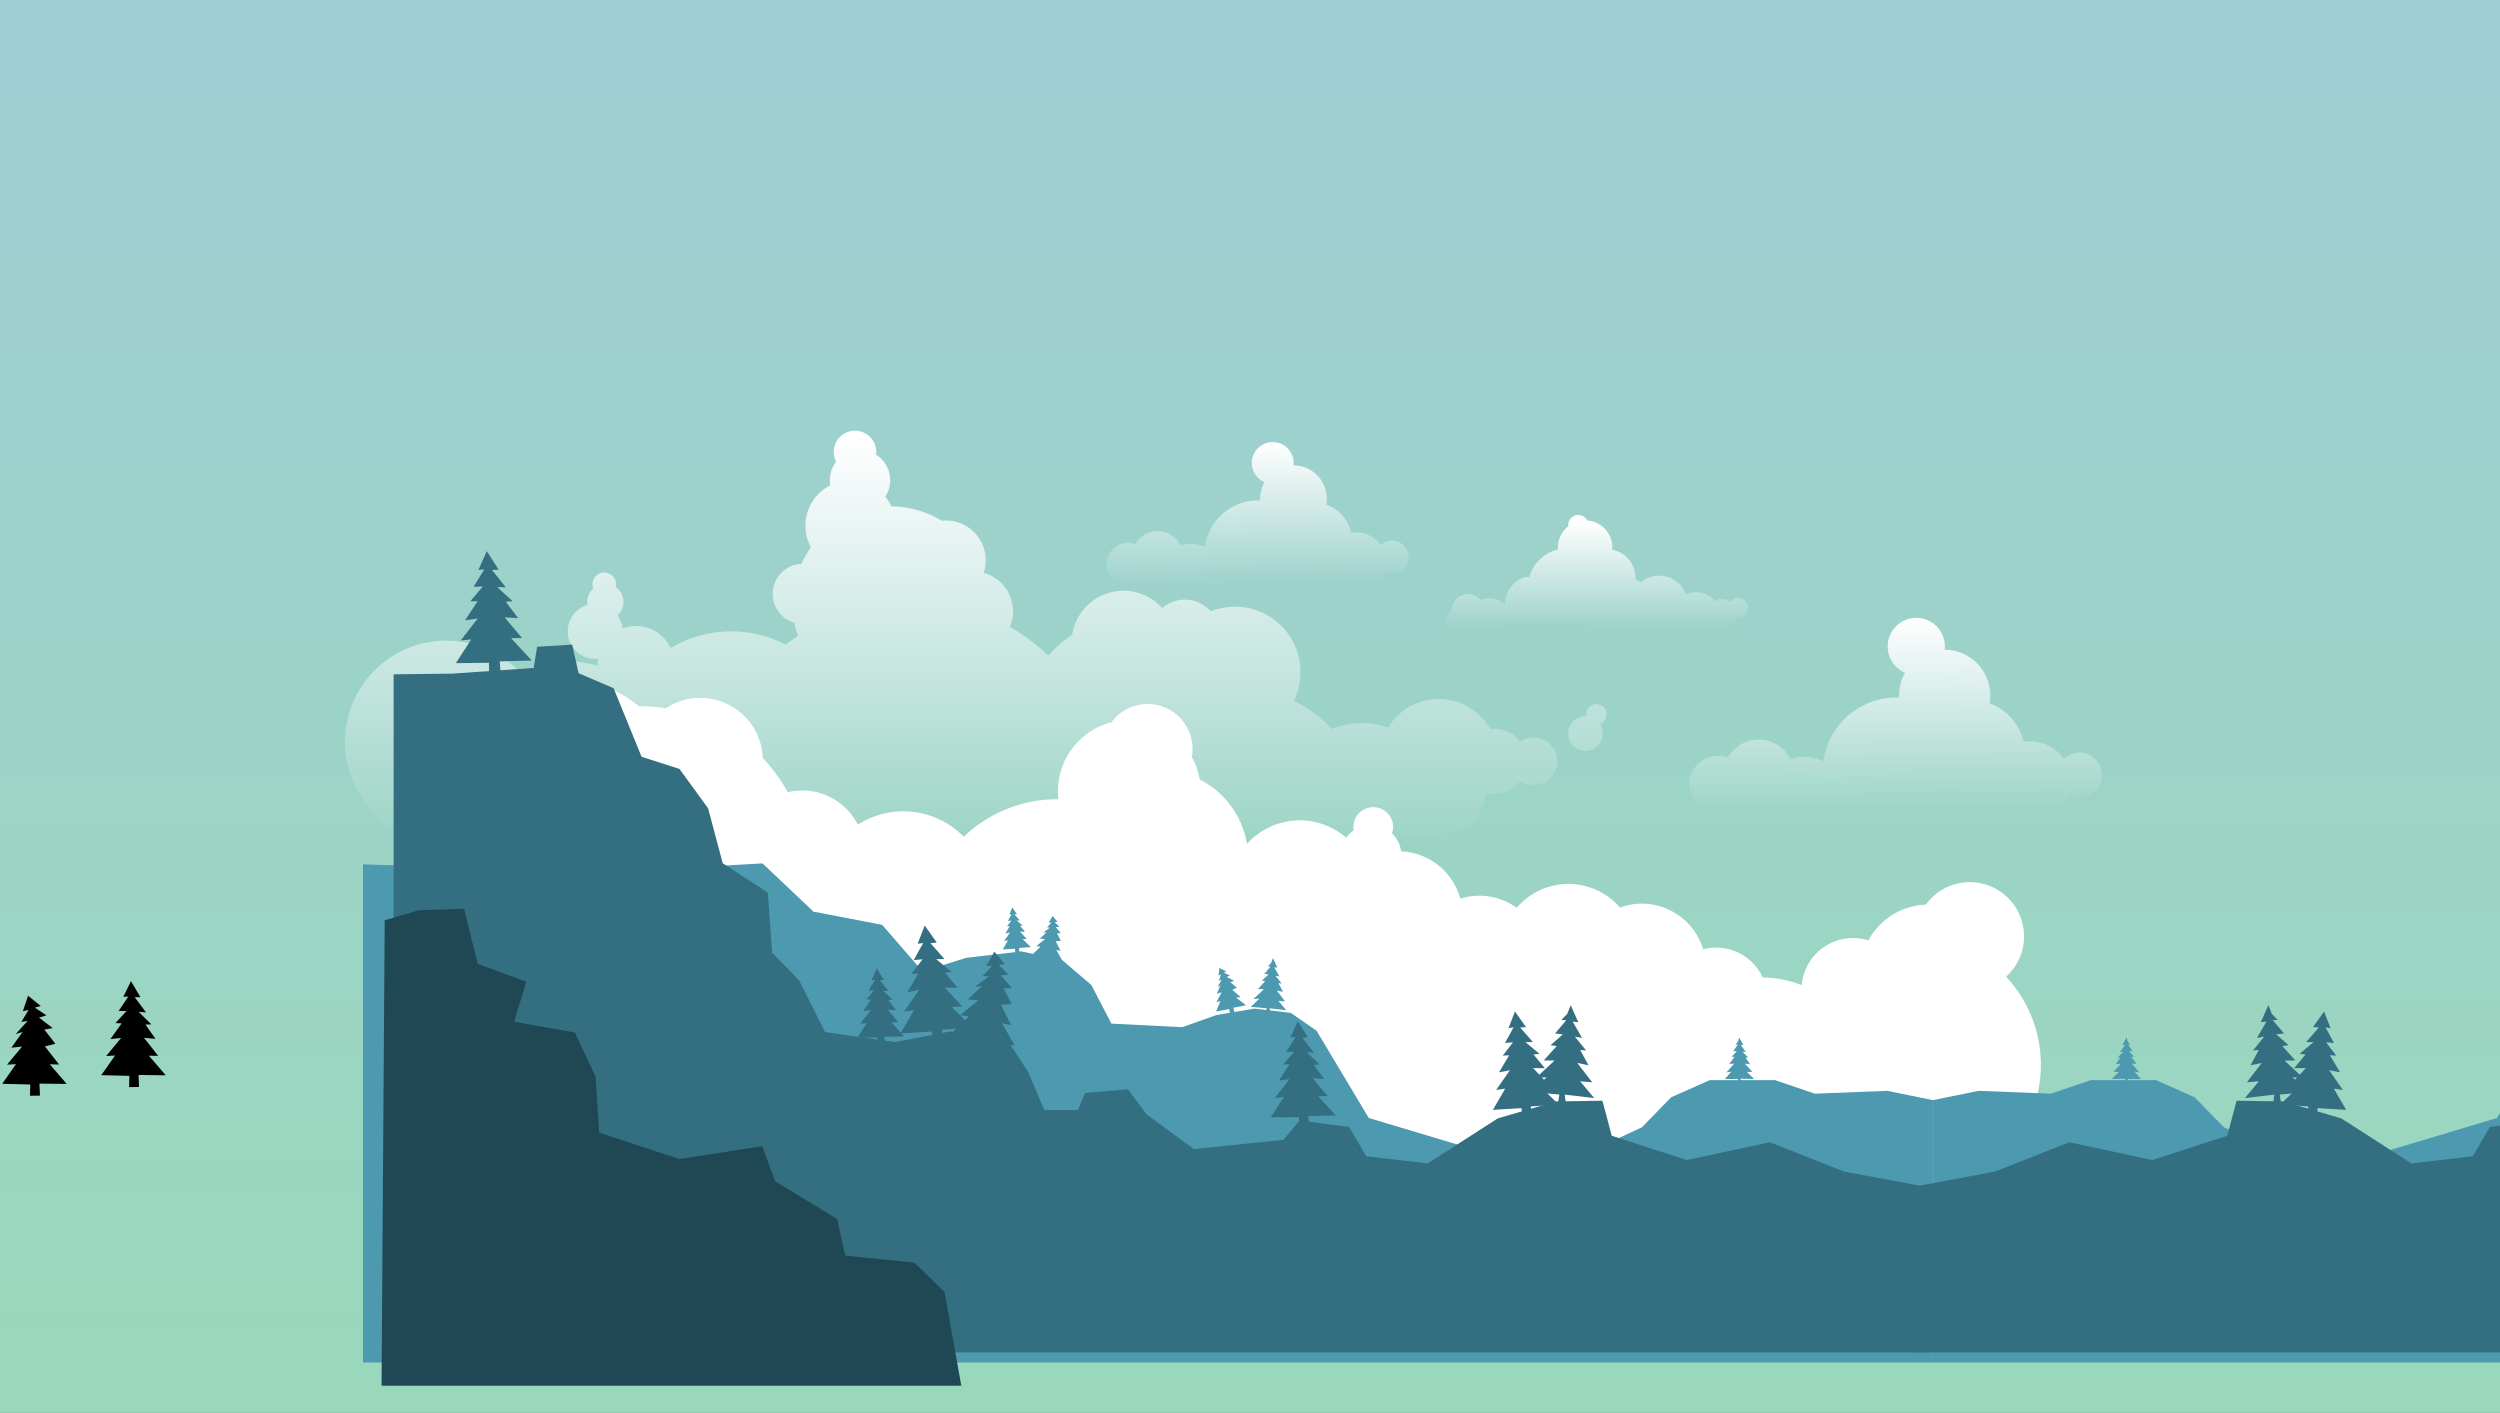 <?xml version="1.0" encoding="UTF-8" standalone="no"?>
<!-- Created with Inkscape (http://www.inkscape.org/) -->

<svg
   xmlns:dc="http://purl.org/dc/elements/1.1/"
   xmlns:cc="http://creativecommons.org/ns#"
   xmlns:rdf="http://www.w3.org/1999/02/22-rdf-syntax-ns#"
   xmlns:svg="http://www.w3.org/2000/svg"
   xmlns="http://www.w3.org/2000/svg"
   xmlns:xlink="http://www.w3.org/1999/xlink"
   xmlns:sodipodi="http://sodipodi.sourceforge.net/DTD/sodipodi-0.dtd"
   xmlns:inkscape="http://www.inkscape.org/namespaces/inkscape"
   width="545.432mm"
   height="308.263mm"
   viewBox="0 0 545.432 308.263"
   version="1.1"
   id="svg8"
   inkscape:version="0.92.2 (unknown)"
   sodipodi:docname="sky.svg"
   inkscape:export-filename="/home/tom/Pictures/sky.svg.png"
   inkscape:export-xdpi="90"
   inkscape:export-ydpi="90">
  <rect x="0" y="0" width="545.432" height="308.263" fill="#333333" stroke="none"/>
  <defs
     id="defs2">
    <linearGradient
       inkscape:collect="always"
       id="linearGradient998">
      <stop
         style="stop-color:#a0ccda;stop-opacity:1;"
         offset="0"
         id="stop994" />
      <stop
         style="stop-color:#98dab6;stop-opacity:1"
         offset="1"
         id="stop996" />
    </linearGradient>
    <linearGradient
       inkscape:collect="always"
       id="linearGradient839">
      <stop
         style="stop-color:#ffffff;stop-opacity:1;"
         offset="0"
         id="stop835" />
      <stop
         style="stop-color:#ffffff;stop-opacity:0;"
         offset="1"
         id="stop837" />
    </linearGradient>
    <linearGradient
       inkscape:collect="always"
       id="linearGradient864">
      <stop
         style="stop-color:#ff6600;stop-opacity:1;"
         offset="0"
         id="stop860" />
      <stop
         style="stop-color:#ff6600;stop-opacity:0;"
         offset="1"
         id="stop862" />
    </linearGradient>
    <linearGradient
       inkscape:collect="always"
       id="linearGradient856">
      <stop
         style="stop-color:#a0ccda;stop-opacity:1;"
         offset="0"
         id="stop852" />
      <stop
         style="stop-color:#a0ccda;stop-opacity:0;"
         offset="1"
         id="stop854" />
    </linearGradient>
    <linearGradient
       inkscape:collect="always"
       xlink:href="#linearGradient856"
       id="linearGradient858"
       x1="499.3"
       y1="272.573"
       x2="499.3"
       y2="442.279"
       gradientUnits="userSpaceOnUse" />
    <linearGradient
       inkscape:collect="always"
       xlink:href="#linearGradient864"
       id="linearGradient866"
       x1="256.658"
       y1="353.868"
       x2="683.586"
       y2="353.868"
       gradientUnits="userSpaceOnUse" />
    <linearGradient
       inkscape:collect="always"
       xlink:href="#linearGradient839"
       id="linearGradient841"
       x1="119.883"
       y1="70.386"
       x2="120.388"
       y2="123.354"
       gradientUnits="userSpaceOnUse"
       gradientTransform="matrix(0.584,0,0,0.584,177.721,108.129)" />
    <linearGradient
       gradientTransform="matrix(3.78,0,0,3.78,-218.273,-265.849)"
       inkscape:collect="always"
       xlink:href="#linearGradient839"
       id="linearGradient841-3"
       x1="119.883"
       y1="70.386"
       x2="120.388"
       y2="123.354"
       gradientUnits="userSpaceOnUse" />
    <linearGradient
       inkscape:collect="always"
       xlink:href="#linearGradient839"
       id="linearGradient923"
       gradientUnits="userSpaceOnUse"
       x1="201.574"
       y1="29.282"
       x2="201.574"
       y2="54.932"
       gradientTransform="matrix(0.922,0,0,0.922,130.52,139.322)" />
    <linearGradient
       inkscape:collect="always"
       xlink:href="#linearGradient839"
       id="linearGradient841-36"
       x1="119.883"
       y1="70.386"
       x2="120.388"
       y2="123.354"
       gradientUnits="userSpaceOnUse"
       gradientTransform="matrix(3.78,0,0,3.78,-218.272,-265.849)" />
    <linearGradient
       inkscape:collect="always"
       xlink:href="#linearGradient839"
       id="linearGradient939"
       gradientUnits="userSpaceOnUse"
       gradientTransform="matrix(0.154,0,0,0.154,118.932,117.987)"
       x1="119.883"
       y1="191.815"
       x2="119.883"
       y2="773.354" />
    <linearGradient
       inkscape:collect="always"
       xlink:href="#linearGradient998"
       id="linearGradient1000"
       x1="349.463"
       y1="-5.167"
       x2="349.463"
       y2="446.964"
       gradientUnits="userSpaceOnUse"
       gradientTransform="matrix(1,0,0,0.937,0,-0.388)" />
    <linearGradient
       inkscape:collect="always"
       xlink:href="#linearGradient839"
       id="linearGradient1045"
       gradientUnits="userSpaceOnUse"
       gradientTransform="matrix(0.798,0,0,0.798,292.434,131.395)"
       x1="119.883"
       y1="70.386"
       x2="120.388"
       y2="123.354" />
  </defs>
  <sodipodi:namedview
     id="base"
     pagecolor="#ffffff"
     bordercolor="#666666"
     borderopacity="1.0"
     inkscape:pageopacity="0.0"
     inkscape:pageshadow="2"
     inkscape:zoom="0.41280121"
     inkscape:cx="1600.1877"
     inkscape:cy="146.71736"
     inkscape:document-units="mm"
     inkscape:current-layer="layer1"
     inkscape:document-rotation="0"
     showgrid="false"
     inkscape:snap-global="false"
     inkscape:window-width="1920"
     inkscape:window-height="1017"
     inkscape:window-x="0"
     inkscape:window-y="30"
     inkscape:window-maximized="1" />
  <g
     inkscape:groupmode="layer"
     id="layer2"
     inkscape:label="Layer 2"
     transform="translate(29.986,-52.767)"
     sodipodi:insensitive="true">
    <rect
       style="vector-effect:none;fill:url(#linearGradient1000);fill-opacity:1;stroke:none;stroke-width:0.653"
       id="rect30"
       width="922.639"
       height="424.11"
       x="-65.137"
       y="-6.204" />
  </g>
  <g
     inkscape:label="Layer 1"
     inkscape:groupmode="layer"
     id="layer1"
     transform="translate(29.986,-52.767)">
    <g
       id="sky"
       inkscape:label="#g5553"
       inkscape:export-xdpi="96.061531"
       inkscape:export-ydpi="96.061531">
      <path
         inkscape:export-ydpi="90"
         inkscape:export-xdpi="90"
         inkscape:connector-curvature="0"
         id="path941"
         d="m 92.869,200.885 a 25.883,25.883 0 0 0 -25.883,25.884 25.883,25.883 0 0 0 6.3,16.877 36.671,36.671 0 0 0 36.667,36.552 36.671,36.671 0 0 0 35.516,-27.722 13.63,13.63 0 0 0 3.553,-0.598 18.457,18.457 0 0 0 18.074,14.813 18.457,18.457 0 0 0 5.531,-0.87 29.511,29.511 0 0 0 28.014,20.348 29.511,29.511 0 0 0 0.49,-0.017 49.15,49.15 0 0 0 -0.008,0.163 49.15,49.15 0 0 0 49.15,49.15 49.15,49.15 0 0 0 44.342,-28.088 31.714,31.714 0 0 0 20.314,7.369 31.714,31.714 0 0 0 21.092,-8.082 24.397,24.397 0 0 0 18.131,8.116 24.397,24.397 0 0 0 16.591,-6.538 28.289,28.289 0 0 0 16.25,5.151 28.289,28.289 0 0 0 28.289,-28.289 28.289,28.289 0 0 0 -7.59,-19.248 11.844,11.844 0 0 0 3.916,-8.781 11.844,11.844 0 0 0 -11.844,-11.844 11.844,11.844 0 0 0 -9.588,4.911 14.872,14.872 0 0 0 -12.53,7.796 11.239,11.239 0 0 0 -3.358,-0.516 11.239,11.239 0 0 0 -11.191,10.285 24.397,24.397 0 0 0 -8.499,-1.7 11.239,11.239 0 0 0 -10.175,-6.496 11.239,11.239 0 0 0 -2.829,0.37 13.991,13.991 0 0 0 -13.385,-9.961 13.991,13.991 0 0 0 -4.764,0.849 14.872,14.872 0 0 0 -11.23,-5.149 14.872,14.872 0 0 0 -11.293,5.203 13.991,13.991 0 0 0 -8.153,-2.636 13.991,13.991 0 0 0 -4.162,0.649 13.991,13.991 0 0 0 -12.909,-10.319 6.643,6.643 0 0 0 -1.984,-3.925 4.331,4.331 0 0 0 0.233,-1.389 4.331,4.331 0 0 0 -4.331,-4.331 4.331,4.331 0 0 0 -4.331,4.331 4.331,4.331 0 0 0 0.061,0.719 6.643,6.643 0 0 0 -1.632,1.607 15.532,15.532 0 0 0 -10.145,-3.782 15.532,15.532 0 0 0 -11.499,5.118 19.391,19.391 0 0 0 -10.311,-14.031 15.577,15.577 0 0 0 -1.722,-4.917 9.817,9.817 0 0 0 0.163,-1.737 9.817,9.817 0 0 0 -9.817,-9.817 9.817,9.817 0 0 0 -7.877,3.977 15.577,15.577 0 0 0 -11.684,15.071 15.577,15.577 0 0 0 0.118,1.75 29.511,29.511 0 0 0 -0.296,-0.015 29.511,29.511 0 0 0 -20.366,8.171 18.457,18.457 0 0 0 -13.179,-5.541 18.457,18.457 0 0 0 -9.926,2.9 13.63,13.63 0 0 0 -12.147,-7.446 13.63,13.63 0 0 0 -3.123,0.379 36.671,36.671 0 0 0 -5.477,-7.447 13.63,13.63 0 0 0 -13.613,-13.143 13.63,13.63 0 0 0 -7.519,2.271 36.671,36.671 0 0 0 -5.337,-0.436 36.671,36.671 0 0 0 -0.539,0.019 25.883,25.883 0 0 0 -16.545,-5.988 z"
         style="opacity:1;vector-effect:none;fill:#ffffff;fill-opacity:1;stroke:#ffffff;stroke-width:0.055;stroke-linecap:butt;stroke-linejoin:miter;stroke-miterlimit:4;stroke-dasharray:none;stroke-dashoffset:0;stroke-opacity:0" />
      <path
         inkscape:export-ydpi="90"
         inkscape:export-xdpi="90"
         sodipodi:nodetypes="cccccccccccccccccccccccccccccccccccsscsccccccccccccccccccccccccccccccccccccccccccccc"
         inkscape:connector-curvature="0"
         id="path846"
         d="m 156.556,146.728 c -2.564,1.5e-4 -4.643,2.079 -4.643,4.643 4.6e-4,0.744 0.18,1.477 0.523,2.138 -0.892,1.152 -1.378,2.567 -1.381,4.024 1.5e-4,0.38 0.033,0.758 0.099,1.132 -3.326,1.677 -5.425,5.085 -5.426,8.81 0.004,1.645 0.418,3.264 1.206,4.708 -0.803,1.124 -1.496,2.324 -2.068,3.582 -3.509,0.173 -6.266,3.068 -6.267,6.581 0.002,2.918 1.922,5.488 4.72,6.318 0.188,0.965 0.443,1.915 0.762,2.845 -0.9,0.606 -1.777,1.246 -2.629,1.918 -3.689,-1.911 -7.781,-2.912 -11.935,-2.92 -4.647,0.011 -9.206,1.264 -13.205,3.63 -1.375,-2.922 -4.312,-4.789 -7.542,-4.793 -1,0.001 -1.991,0.182 -2.927,0.534 -0.11,-1.029 -0.485,-2.012 -1.088,-2.854 0.829,-0.75 1.303,-1.815 1.304,-2.933 -7e-4,-1.295 -0.634,-2.508 -1.697,-3.249 0.045,-0.191 0.069,-0.387 0.07,-0.584 0,-1.428 -1.157,-2.585 -2.585,-2.585 -1.428,0 -2.585,1.157 -2.585,2.585 4.02e-4,0.31 0.056,0.617 0.166,0.907 -0.824,0.75 -1.295,1.812 -1.296,2.926 1.02e-4,0.223 0.019,0.446 0.057,0.666 -2.556,0.75 -4.312,3.094 -4.314,5.758 1.7e-5,3.316 2.688,6.004 6.004,6.004 0.215,-0.002 0.43,-0.016 0.644,-0.042 -0.062,0.401 -0.095,0.806 -0.099,1.212 0.002,0.114 0.006,0.229 0.012,0.343 -2.102,-0.644 -4.288,-0.973 -6.486,-0.974 -3.592,0.005 -7.129,0.882 -10.307,2.557 -4.187,-4.509 -10.059,-7.074 -16.212,-7.081 -12.238,6e-5 -22.158,9.921 -22.158,22.158 5.9e-5,12.237 9.92,22.158 22.158,22.158 3.592,-0.005 6.715,-2.582 10.307,-2.557 22.804,0.156 161.863,0.718 202.525,0.718 11.217,0 12.376,-2.831 14.139,-9.243 0.272,0.067 0.548,0.118 0.825,0.152 0.278,0.034 0.557,0.052 0.837,0.054 2.192,-0.004 4.259,-1.02 5.601,-2.754 0.856,0.572 1.863,0.877 2.893,0.878 2.883,1e-4 5.219,-2.337 5.219,-5.219 -6e-5,-2.882 -2.337,-5.219 -5.219,-5.219 -1.028,0.001 -2.033,0.306 -2.888,0.876 -1.343,-1.734 -3.412,-2.75 -5.605,-2.752 -0.304,0.003 -0.608,0.025 -0.909,0.067 -2.292,-4.057 -6.588,-6.568 -11.248,-6.575 -4.515,0.006 -8.701,2.366 -11.043,6.226 -1.827,-0.651 -3.75,-0.987 -5.69,-0.994 -2.254,0.005 -4.484,0.455 -6.564,1.324 -2.322,-2.592 -5.145,-4.687 -8.3,-6.157 0.948,-1.943 1.444,-4.075 1.45,-6.236 2e-5,-7.905 -6.409,-14.314 -14.314,-14.314 -1.816,0.002 -3.615,0.349 -5.301,1.024 -1.417,-1.628 -3.468,-2.564 -5.627,-2.568 -1.815,0.004 -3.567,0.667 -4.929,1.868 -2.147,-2.419 -5.225,-3.806 -8.46,-3.811 -5.578,0.007 -10.321,4.07 -11.185,9.58 -1.91,1.319 -3.662,2.854 -5.22,4.575 -2.533,-2.414 -5.348,-4.514 -8.384,-6.254 0.461,-1.079 0.699,-2.24 0.7,-3.413 -0.005,-3.916 -2.627,-7.346 -6.405,-8.376 0.294,-0.881 0.445,-1.803 0.448,-2.731 -9e-5,-4.801 -3.892,-8.693 -8.693,-8.693 -0.306,0.004 -0.612,0.023 -0.916,0.058 -3.308,-2.026 -7.103,-3.115 -10.982,-3.152 -0.357,-0.748 -0.807,-1.448 -1.339,-2.084 0.706,-1.073 1.083,-2.329 1.085,-3.613 -0.003,-2.264 -1.168,-4.367 -3.084,-5.572 0.026,-0.195 0.041,-0.392 0.042,-0.59 1e-5,-2.564 -2.079,-4.643 -4.643,-4.643 z m 161.737,59.652 c -1.238,2e-5 -2.241,1.004 -2.241,2.241 0,0.139 0.014,0.278 0.04,0.415 -0.057,-0.004 -0.114,-0.007 -0.171,-0.008 -2.091,2e-5 -3.785,1.695 -3.785,3.785 10e-6,2.091 1.695,3.785 3.785,3.785 2.091,-2e-5 3.785,-1.695 3.785,-3.785 -0.002,-0.745 -0.221,-1.472 -0.634,-2.092 0.878,-0.326 1.46,-1.163 1.461,-2.099 1.6e-4,-1.238 -1.003,-2.241 -2.241,-2.241 z"
         style="opacity:1;vector-effect:none;fill:url(#linearGradient939);fill-opacity:1;stroke:#ffffff;stroke-width:0.055;stroke-linecap:butt;stroke-linejoin:miter;stroke-miterlimit:4;stroke-dasharray:none;stroke-dashoffset:0;stroke-opacity:0" />
      <path
         inkscape:export-ydpi="90"
         inkscape:export-xdpi="90"
         sodipodi:nodetypes="ccccccccccccccscccccccccccc"
         inkscape:connector-curvature="0"
         id="path10"
         d="m 247.69,149.21 c -2.523,-7e-5 -4.569,2.045 -4.568,4.568 4.7e-4,1.827 1.09,3.478 2.769,4.198 -0.627,1.097 -0.957,2.338 -0.959,3.602 10e-4,0.123 0.006,0.245 0.013,0.368 -0.143,-0.01 -0.287,-0.017 -0.43,-0.021 -5.883,0.007 -10.859,4.353 -11.657,10.182 -0.958,-0.473 -2.011,-0.72 -3.079,-0.723 -0.737,0.003 -1.469,0.122 -2.169,0.354 -0.97,-1.903 -2.925,-3.1 -5.061,-3.101 -2.033,0.002 -3.909,1.09 -4.921,2.852 -0.505,-0.187 -1.039,-0.284 -1.578,-0.286 -2.538,-5e-5 -4.596,2.058 -4.596,4.596 -4e-5,2.538 2.058,4.596 4.596,4.596 4.396,-0.04 38.591,0.005 50.909,-0.022 2.678,-0.006 4.199,-1.186 5.007,-2.825 0.53,0.285 1.122,0.435 1.723,0.436 2.009,2e-5 3.638,-1.629 3.638,-3.638 3e-5,-2.009 -1.629,-3.638 -3.638,-3.638 -0.919,10e-4 -1.804,0.35 -2.477,0.977 -1.199,-1.732 -3.171,-2.767 -5.278,-2.77 -0.373,3.1e-4 -0.746,0.033 -1.114,0.098 -0.638,-2.853 -2.692,-5.18 -5.444,-6.165 0.077,-0.419 0.116,-0.844 0.119,-1.271 -3.1e-4,-4.017 -3.253,-7.274 -7.269,-7.281 0.021,-0.172 0.031,-0.345 0.032,-0.518 6e-5,-2.523 -2.045,-4.568 -4.568,-4.568 z"
         style="vector-effect:none;fill:url(#linearGradient841);fill-opacity:1;stroke:#ffffff;stroke-width:0.055;stroke-opacity:0" />
      <path
         inkscape:export-ydpi="90"
         inkscape:export-xdpi="90"
         sodipodi:nodetypes="ccccccccccccccccccccccccccccccccccccc"
         inkscape:connector-curvature="0"
         id="path845"
         d="m 314.349,165.125 c -1.22,9e-5 -2.208,0.989 -2.208,2.209 5.8e-4,0.08 0.005,0.159 0.015,0.238 -1.422,1.126 -2.251,2.841 -2.251,4.655 2.2e-4,0.139 0.005,0.277 0.015,0.416 -3.038,0.735 -5.439,3.058 -6.273,6.07 -0.183,-0.017 -0.366,-0.026 -0.55,-0.028 -1.81,10e-4 -4.884,2.571 -4.705,6.072 -0.889,-0.942 -2.126,-1.477 -3.422,-1.478 -0.657,0.002 -1.306,0.141 -1.906,0.409 -0.684,-0.821 -1.698,-1.297 -2.767,-1.298 -1.992,1e-4 -3.607,1.615 -3.607,3.607 4.9e-4,0.021 0.002,0.043 0.003,0.064 -0.805,0.383 -1.319,1.195 -1.32,2.086 -2.4e-4,1.278 1.036,2.314 2.313,2.314 0.733,-0.001 1.422,-0.349 1.857,-0.938 0.248,0.054 0.5,0.081 0.754,0.081 0.084,-1.1e-4 0.167,-0.003 0.251,-0.009 13.11,-0.471 37.203,-0.026 54.362,0.187 0.3,0.09 0.611,0.136 0.924,0.137 1.492,-0.002 2.787,-1.026 3.134,-2.477 0.102,0.016 0.204,0.024 0.307,0.025 1.173,-1e-4 2.123,-0.951 2.123,-2.124 -1e-4,-1.173 -0.951,-2.123 -2.123,-2.123 -0.642,5.8e-4 -1.249,0.291 -1.651,0.791 -0.53,-0.354 -1.152,-0.543 -1.789,-0.543 -0.573,0.001 -1.134,0.155 -1.628,0.445 -1.03,-1.236 -2.555,-1.951 -4.164,-1.953 -0.748,0.002 -1.488,0.159 -2.173,0.461 -0.953,-2.442 -3.306,-4.05 -5.927,-4.05 -1.452,5.8e-4 -2.86,0.498 -3.991,1.41 -0.366,-0.241 -0.749,-0.455 -1.146,-0.639 0.009,-0.116 0.015,-0.232 0.017,-0.348 -0.002,-2.984 -2.131,-5.542 -5.065,-6.085 0.015,-0.16 0.022,-0.321 0.024,-0.482 -0.003,-3.099 -2.388,-5.675 -5.477,-5.916 -0.381,-0.729 -1.134,-1.185 -1.956,-1.186 z"
         style="opacity:1;vector-effect:none;fill:url(#linearGradient923);fill-opacity:1;stroke:#ffffff;stroke-width:0.087;stroke-linecap:butt;stroke-linejoin:miter;stroke-miterlimit:4;stroke-dasharray:none;stroke-dashoffset:0;stroke-opacity:0" />
      <path
         inkscape:export-ydpi="90"
         inkscape:export-xdpi="90"
         style="vector-effect:none;fill:url(#linearGradient1045);fill-opacity:1;stroke:#ffffff;stroke-width:0.075;stroke-opacity:0"
         d="m 388.097,187.561 c -3.45,-9e-5 -6.246,2.796 -6.246,6.246 5.8e-4,2.498 1.49,4.756 3.786,5.74 -0.857,1.5 -1.309,3.197 -1.311,4.924 0.002,0.168 0.008,0.336 0.018,0.503 -0.196,-0.013 -0.392,-0.023 -0.588,-0.029 -8.043,0.009 -14.846,5.952 -15.937,13.921 -1.309,-0.646 -2.749,-0.984 -4.209,-0.988 -1.008,0.004 -2.008,0.167 -2.965,0.484 -1.326,-2.601 -3.999,-4.239 -6.919,-4.239 -2.779,0.002 -5.345,1.49 -6.729,3.9 -0.691,-0.256 -1.421,-0.388 -2.157,-0.391 -3.47,-6e-5 -6.284,2.813 -6.284,6.284 -7e-5,3.47 2.813,6.284 6.284,6.284 6.01,-0.055 52.762,0.006 69.603,-0.03 3.661,-0.008 5.741,-1.621 6.845,-3.862 0.724,0.39 1.534,0.595 2.356,0.595 2.747,3e-5 4.974,-2.227 4.974,-4.974 4e-5,-2.747 -2.227,-4.974 -4.974,-4.974 -1.257,0.002 -2.467,0.479 -3.386,1.336 -1.639,-2.369 -4.335,-3.784 -7.216,-3.788 -0.511,4.2e-4 -1.02,0.045 -1.523,0.134 -0.872,-3.9 -3.681,-7.081 -7.444,-8.429 0.105,-0.573 0.159,-1.155 0.162,-1.737 -4.2e-4,-5.492 -4.447,-9.946 -9.939,-9.955 0.028,-0.235 0.043,-0.472 0.044,-0.708 8e-5,-3.449 -2.796,-6.246 -6.246,-6.246 z"
         id="path1043"
         inkscape:connector-curvature="0"
         sodipodi:nodetypes="ccccccccccccccscccccccccccc" />
    </g>
    <path
       sodipodi:nodetypes="cccccccccccccccccccccccccccc"
       inkscape:connector-curvature="0"
       id="path1006"
       d="m -21.268,291.794 -0.117,-2.613 5.941,0.068 -3.685,-4.28 2.028,0.039 -3.081,-3.939 2.275,-0.579 -2.404,-3.092 1.825,-0.329 -2.989,-2.289 1.628,-0.488 -2.533,-1.683 1.277,-0.371 -2.756,-2.222 -1.134,3.363 1.251,-0.286 -1.579,2.615 1.36,-0.198 -2.597,2.859 1.503,-0.457 -2.457,3.432 2.34,-0.234 -3.276,3.939 1.95,-0.117 -3.003,4.29 6.122,0.15 -0.058,2.457 z"
       style="fill:#000000;fill-rule:evenodd;stroke:none;stroke-width:0.154px;stroke-linecap:butt;stroke-linejoin:miter;stroke-opacity:1" />
    <path
       sodipodi:nodetypes="ccccccccccccccccccccccccccccc"
       inkscape:connector-curvature="0"
       id="path1008"
       d="m -45.964,291.615 -0.856,-3.554 6.471,0.034 -3.476,-3.304 2.648,-0.071 -3.701,-3.829 2.496,0.234 -2.184,-3.12 1.287,-0.039 -2.769,-2.73 1.599,0.117 -2.457,-3.315 h 1.248 l -2.067,-3.51 -0.542,1.989 -1.135,1.443 1.092,-0.078 -2.106,3.159 h 1.716 l -2.418,2.652 1.365,0.039 -2.457,3.432 2.34,-0.234 -3.662,4.27 2.336,-0.448 -3.003,3.588 6.2,-0.162 -0.136,3.471 z"
       style="fill:#000000;fill-rule:evenodd;stroke:none;stroke-width:0.154px;stroke-linecap:butt;stroke-linejoin:miter;stroke-opacity:1" />
    <path
       style="fill:#000000;fill-rule:evenodd;stroke:none;stroke-width:0.154px;stroke-linecap:butt;stroke-linejoin:miter;stroke-opacity:1"
       d="m 0.351,289.911 -0.117,-2.613 5.941,0.068 -3.685,-4.28 2.028,0.039 -3.081,-3.939 2.496,0.234 -2.184,-3.12 1.287,-0.039 -2.769,-2.73 1.599,0.117 -2.457,-3.315 h 1.248 l -2.067,-3.51 -1.677,3.432 1.092,-0.078 -2.106,3.159 h 1.716 l -2.418,2.652 1.365,0.039 -2.457,3.432 2.34,-0.234 -3.276,3.939 1.95,-0.117 -3.003,4.29 6.122,0.15 -0.058,2.457 z"
       id="path1004"
       inkscape:connector-curvature="0"
       sodipodi:nodetypes="cccccccccccccccccccccccccccc" />
    <g
       id="background"
       inkscape:label="#g5546"
       inkscape:export-xdpi="96"
       inkscape:export-ydpi="96">
      <path
         sodipodi:nodetypes="cccccccccccccccccccccccccccc"
         inkscape:connector-curvature="0"
         id="path1029"
         d="m 192.467,260.722 -0.148,-1.131 2.584,-0.191 -1.76,-1.723 0.883,-0.058 -1.485,-1.597 1.093,0.009 -1.065,-1.275 0.558,-0.065 -1.304,-1.084 0.699,-0.008 -1.191,-1.349 0.542,-0.046 -1.028,-1.449 -0.602,1.554 0.472,-0.074 -0.798,1.451 0.746,-0.064 -0.952,1.242 0.595,-0.034 -0.94,1.582 1.008,-0.188 -1.278,1.833 0.843,-0.123 -1.146,1.976 2.666,-0.162 0.066,1.07 z"
         style="fill:#4c99b0;fill-opacity:1;fill-rule:evenodd;stroke:none;stroke-width:0.067px;stroke-linecap:butt;stroke-linejoin:miter;stroke-opacity:1" />
      <path
         inkscape:connector-curvature="0"
         id="path34"
         d="m 103.379,243.007 32.994,-1.872 11.119,10.532 14.983,2.88 8.826,10.157 9.516,-2.964 12.011,-1.404 8.892,1.872 6.396,5.46 4.368,8.424 15.443,0.78 7.488,-2.652 8.268,-1.404 7.956,0.936 5.616,3.9 11.387,19.031 32.29,9.672 17.627,-3.12 9.672,-4.524 6.396,-6.552 8.424,-3.744 h 14.195 l 8.736,2.964 15.755,-0.624 9.984,2.028 v 57.249 H 49.2 V 241.345 Z"
         style="fill:#4c99b0;fill-opacity:1;fill-rule:evenodd;stroke:none;stroke-width:0.154px;stroke-linecap:butt;stroke-linejoin:miter;stroke-opacity:1" />
      <path
         style="fill:#4c99b0;fill-opacity:1;fill-rule:evenodd;stroke:none;stroke-width:0.073px;stroke-linecap:butt;stroke-linejoin:miter;stroke-opacity:1"
         d="m 198.833,262.994 0.19,-1.229 2.764,0.588 -1.318,-2.341 0.942,0.208 -1.068,-2.125 1.115,-0.057 -0.832,-1.667 0.882,0.018 -1.18,-1.347 0.805,-0.075 -1.024,-1.022 0.63,-0.054 -1.077,-1.294 -0.843,1.462 0.61,-0.017 -0.981,1.072 0.653,0.035 -1.479,1.09 0.744,-0.073 -1.467,1.371 1.113,0.11 -1.896,1.53 0.92,0.128 -1.802,1.72 2.841,0.643 -0.257,1.14 z"
         id="path1027"
         inkscape:connector-curvature="0"
         sodipodi:nodetypes="cccccccccccccccccccccccccccc" />
      <path
         sodipodi:nodetypes="cccccccccccccccccccccccccccc"
         inkscape:connector-curvature="0"
         id="path1031"
         d="m 239.404,273.839 -0.31,-1.205 2.772,-0.549 -2.134,-1.632 0.948,-0.18 -1.819,-1.532 1.002,-0.492 -1.422,-1.204 0.817,-0.331 -1.615,-0.773 0.71,-0.387 -1.344,-0.536 0.558,-0.298 -1.5,-0.765 -0.199,1.677 0.554,-0.256 -0.479,1.372 0.613,-0.225 -0.929,1.585 0.655,-0.36 -0.808,1.838 1.066,-0.338 -1.139,2.154 0.896,-0.245 -0.978,2.291 2.864,-0.529 0.213,1.149 z"
         style="fill:#4c99b0;fill-opacity:1;fill-rule:evenodd;stroke:none;stroke-width:0.073px;stroke-linecap:butt;stroke-linejoin:miter;stroke-opacity:1" />
      <path
         style="fill:#4c99b0;fill-opacity:1;fill-rule:evenodd;stroke:none;stroke-width:0.087px;stroke-linecap:butt;stroke-linejoin:miter;stroke-opacity:1"
         d="m 247.284,274.788 -0.254,-2.037 3.609,0.427 -1.732,-2.063 1.483,0.127 -1.824,-2.37 1.378,0.288 -1.022,-1.879 0.721,0.059 -1.373,-1.698 0.885,0.166 -1.162,-2.005 0.696,0.079 -0.932,-2.089 -0.428,1.076 -0.724,0.734 0.614,0.025 -1.374,1.63 0.958,0.108 -1.517,1.328 0.759,0.108 -1.588,1.76 1.321,0.017 -2.313,2.152 1.332,-0.103 -1.902,1.813 3.471,0.3 -0.295,1.928 z"
         id="path1033"
         inkscape:connector-curvature="0"
         sodipodi:nodetypes="ccccccccccccccccccccccccccccc" />
      <path
         sodipodi:nodetypes="ccccccccccccccccccccccccccccc"
         inkscape:connector-curvature="0"
         id="path1035"
         d="m 350.095,289.757 -0.368,-1.642 2.978,0.062 -1.576,-1.546 1.219,-0.014 -1.676,-1.789 1.147,0.126 -0.983,-1.452 0.593,-0.009 -1.255,-1.276 0.735,0.065 -1.107,-1.543 0.574,0.009 -0.926,-1.63 -0.264,0.911 -0.533,0.656 0.503,-0.028 -0.992,1.439 0.79,0.012 -1.132,1.203 0.628,0.028 -1.156,1.562 1.079,-0.091 -1.716,1.939 1.078,-0.189 -1.408,1.63 2.855,-0.03 -0.088,1.596 z"
         style="fill:#4c99b0;fill-opacity:1;fill-rule:evenodd;stroke:none;stroke-width:0.071px;stroke-linecap:butt;stroke-linejoin:miter;stroke-opacity:1" />
    </g>
    <g
       id="midground"
       inkscape:label="#g5538"
       inkscape:export-xdpi="96.044106"
       inkscape:export-ydpi="96.044106"
       inkscape:export-filename="/home/tom/Pictures/midground.png">
      <path
         inkscape:export-ydpi="90"
         inkscape:export-xdpi="90"
         sodipodi:nodetypes="ccccccccccccccccccccccccccccccccccccccccc"
         inkscape:connector-curvature="0"
         id="path925"
         d="m 68.666,199.74 17.783,-1.248 0.75,-4.62 7.644,-0.468 1.404,6.24 7.644,3.276 6.101,14.958 8.268,2.652 6.24,8.58 3.195,11.999 9.828,6.396 0.936,13.103 5.928,6.084 5.635,11.251 15.312,2.184 12.011,-2.34 13.026,2.808 3.9,5.928 3.588,8.424 h 7.332 l 1.56,-3.744 9.36,-0.78 4.056,5.46 10.332,7.589 19.499,-2.028 3.588,-4.212 10.763,1.404 3.744,6.396 13.415,1.56 15.287,-9.828 12.691,-3.695 10.139,-0.156 2.028,7.644 16.379,5.304 18.105,-3.882 16.223,6.396 16.712,3.12 1.089,36.331 H 55.894 V 199.884 Z"
         style="fill:#336e81;fill-opacity:1;fill-rule:evenodd;stroke:none;stroke-width:0.154px;stroke-linecap:butt;stroke-linejoin:miter;stroke-opacity:1" />
      <path
         inkscape:export-ydpi="90"
         inkscape:export-xdpi="90"
         style="fill:#336e81;fill-opacity:1;fill-rule:evenodd;stroke:none;stroke-width:0.173px;stroke-linecap:butt;stroke-linejoin:miter;stroke-opacity:1"
         d="m 175.929,280.32 -0.38,-2.908 6.645,-0.49 -4.526,-4.431 2.27,-0.15 -3.818,-4.108 2.811,0.024 -2.738,-3.278 1.434,-0.166 -3.354,-2.786 1.798,-0.022 -3.061,-3.47 1.394,-0.119 -2.644,-3.725 -1.547,3.995 1.213,-0.191 -2.052,3.73 1.917,-0.164 -2.449,3.194 1.529,-0.086 -2.418,4.069 2.592,-0.484 -3.285,4.713 2.168,-0.317 -2.946,5.08 6.855,-0.416 0.169,2.751 z"
         id="path1013"
         inkscape:connector-curvature="0"
         sodipodi:nodetypes="cccccccccccccccccccccccccccc" />
      <path
         inkscape:export-ydpi="90"
         inkscape:export-xdpi="90"
         sodipodi:nodetypes="cccccccccccccccccccccccccccc"
         inkscape:connector-curvature="0"
         id="path1015"
         d="m 185.211,282.279 0.399,-2.585 5.811,1.236 -2.771,-4.921 1.981,0.437 -2.246,-4.468 2.345,-0.121 -1.749,-3.505 1.854,0.037 -2.481,-2.832 1.693,-0.158 -2.152,-2.149 1.325,-0.113 -2.265,-2.721 -1.773,3.075 1.282,-0.035 -2.063,2.253 1.372,0.073 -3.109,2.292 1.563,-0.153 -3.084,2.881 2.34,0.231 -3.987,3.217 1.935,0.269 -3.788,3.615 5.973,1.351 -0.541,2.397 z"
         style="fill:#336e81;fill-opacity:1;fill-rule:evenodd;stroke:none;stroke-width:0.154px;stroke-linecap:butt;stroke-linejoin:miter;stroke-opacity:1" />
      <path
         inkscape:export-ydpi="90"
         inkscape:export-xdpi="90"
         sodipodi:nodetypes="ccccccccccccccccccccccccccccc"
         inkscape:connector-curvature="0"
         id="path1017"
         d="m 311.854,295.21 -0.452,-3.628 6.426,0.76 -3.083,-3.674 2.64,0.226 -3.248,-4.22 2.454,0.513 -1.82,-3.345 1.283,0.106 -2.445,-3.023 1.576,0.296 -2.069,-3.57 1.24,0.14 -1.66,-3.72 -0.762,1.915 -1.29,1.307 1.094,0.045 -2.447,2.902 1.705,0.193 -2.7,2.364 1.352,0.192 -2.827,3.134 2.351,0.03 -4.118,3.832 2.371,-0.183 -3.387,3.228 6.179,0.535 -0.525,3.434 z"
         style="fill:#336e81;fill-opacity:1;fill-rule:evenodd;stroke:none;stroke-width:0.154px;stroke-linecap:butt;stroke-linejoin:miter;stroke-opacity:1" />
      <path
         inkscape:export-ydpi="90"
         inkscape:export-xdpi="90"
         sodipodi:nodetypes="cccccccccccccccccccccccccccc"
         inkscape:connector-curvature="0"
         id="path1021"
         d="m 304.335,296.818 -0.346,-2.652 6.059,-0.447 -4.127,-4.041 2.07,-0.137 -3.481,-3.746 2.563,0.021 -2.496,-2.989 1.308,-0.152 -3.059,-2.541 1.639,-0.02 -2.791,-3.164 1.272,-0.108 -2.411,-3.397 -1.41,3.643 1.106,-0.174 -1.871,3.402 1.748,-0.149 -2.233,2.912 1.394,-0.079 -2.205,3.71 2.364,-0.442 -2.995,4.298 1.977,-0.289 -2.687,4.632 6.251,-0.379 0.154,2.508 z"
         style="fill:#336e81;fill-opacity:1;fill-rule:evenodd;stroke:none;stroke-width:0.158px;stroke-linecap:butt;stroke-linejoin:miter;stroke-opacity:1" />
      <path
         inkscape:export-ydpi="90"
         inkscape:export-xdpi="90"
         sodipodi:nodetypes="cccccccccccccccccccccccccccc"
         inkscape:connector-curvature="0"
         id="path1023"
         d="m 255.646,298.89 -0.199,-2.638 6.009,-0.114 -3.858,-4.214 2.052,-0.023 -3.236,-3.888 2.531,0.16 -2.304,-3.087 1.3,-0.079 -2.884,-2.675 1.62,0.069 -2.586,-3.276 1.262,-0.038 -2.198,-3.485 -1.59,3.522 1.102,-0.113 -2.032,3.259 1.735,-0.053 -2.363,2.756 1.381,-0.003 -2.378,3.546 2.359,-0.309 -3.191,4.083 1.968,-0.178 -2.904,4.43 6.195,-0.037 0.017,2.486 z"
         style="fill:#336e81;fill-opacity:1;fill-rule:evenodd;stroke:none;stroke-width:0.156px;stroke-linecap:butt;stroke-linejoin:miter;stroke-opacity:1" />
      <path
         inkscape:export-ydpi="90"
         inkscape:export-xdpi="90"
         style="fill:#336e81;fill-opacity:1;fill-rule:evenodd;stroke:none;stroke-width:0.113px;stroke-linecap:butt;stroke-linejoin:miter;stroke-opacity:1"
         d="m 163.099,280.861 -0.143,-1.901 4.33,-0.082 -2.78,-3.037 1.479,-0.017 -2.332,-2.802 1.824,0.115 -1.661,-2.225 0.937,-0.057 -2.078,-1.928 1.168,0.05 -1.864,-2.361 0.909,-0.028 -1.584,-2.512 -1.146,2.538 0.794,-0.081 -1.464,2.349 1.25,-0.038 -1.703,1.986 0.995,-0.002 -1.714,2.555 1.7,-0.222 -2.3,2.943 1.418,-0.129 -2.093,3.192 4.465,-0.027 0.012,1.792 z"
         id="path1025"
         inkscape:connector-curvature="0"
         sodipodi:nodetypes="cccccccccccccccccccccccccccc" />
      <path
         inkscape:export-ydpi="90"
         inkscape:export-xdpi="90"
         sodipodi:nodetypes="cccccccccccccccccccccccccccc"
         inkscape:connector-curvature="0"
         id="path1037"
         d="m 79.286,200.135 -0.25,-3.073 7.002,-0.175 -4.525,-4.884 2.391,-0.041 -3.798,-4.508 2.95,0.169 -2.707,-3.582 1.514,-0.101 -3.379,-3.097 1.889,0.069 -3.037,-3.8 1.47,-0.054 -2.586,-4.046 -1.828,4.115 1.283,-0.139 -2.345,3.812 2.021,-0.074 -2.735,3.228 1.61,-0.013 -2.747,4.148 2.746,-0.376 -3.69,4.781 2.292,-0.222 -3.353,5.182 7.219,-0.086 0.037,2.897 z"
         style="fill:#336e81;fill-opacity:1;fill-rule:evenodd;stroke:none;stroke-width:0.182px;stroke-linecap:butt;stroke-linejoin:miter;stroke-opacity:1" />
    </g>
    <path
       style="fill:#204854;fill-opacity:1;fill-rule:evenodd;stroke:none;stroke-width:0.154px;stroke-linecap:butt;stroke-linejoin:miter;stroke-opacity:1"
       d="m 53.947,253.54 7.488,-2.184 9.828,-0.312 2.964,12.011 10.607,3.9 -2.652,8.736 13.259,2.34 4.524,9.672 0.78,12.167 17.471,5.772 18.095,-2.808 2.808,7.644 13.571,8.268 1.716,7.956 15.131,1.56 6.552,6.396 3.656,20.435 H 53.259 Z"
       id="foreground"
       inkscape:connector-curvature="0"
       inkscape:export-xdpi="96.032524"
       inkscape:export-ydpi="96.032524"
       inkscape:label="#path1041" />
    <g
       inkscape:export-ydpi="96"
       inkscape:export-xdpi="96"
       inkscape:label="#g5546"
       id="g5585"
       transform="matrix(-1,0,0,1,783.438,0)">
      <path
         style="fill:#4c99b0;fill-opacity:1;fill-rule:evenodd;stroke:none;stroke-width:0.067px;stroke-linecap:butt;stroke-linejoin:miter;stroke-opacity:1"
         d="m 192.467,260.722 -0.148,-1.131 2.584,-0.191 -1.76,-1.723 0.883,-0.058 -1.485,-1.597 1.093,0.009 -1.065,-1.275 0.558,-0.065 -1.304,-1.084 0.699,-0.008 -1.191,-1.349 0.542,-0.046 -1.028,-1.449 -0.602,1.554 0.472,-0.074 -0.798,1.451 0.746,-0.064 -0.952,1.242 0.595,-0.034 -0.94,1.582 1.008,-0.188 -1.278,1.833 0.843,-0.123 -1.146,1.976 2.666,-0.162 0.066,1.07 z"
         id="path5573"
         inkscape:connector-curvature="0"
         sodipodi:nodetypes="cccccccccccccccccccccccccccc" />
      <path
         style="fill:#4c99b0;fill-opacity:1;fill-rule:evenodd;stroke:none;stroke-width:0.154px;stroke-linecap:butt;stroke-linejoin:miter;stroke-opacity:1"
         d="m 103.379,243.007 32.994,-1.872 11.119,10.532 14.983,2.88 8.826,10.157 9.516,-2.964 12.011,-1.404 8.892,1.872 6.396,5.46 4.368,8.424 15.443,0.78 7.488,-2.652 8.268,-1.404 7.956,0.936 5.616,3.9 11.387,19.031 32.29,9.672 17.627,-3.12 9.672,-4.524 6.396,-6.552 8.424,-3.744 h 14.195 l 8.736,2.964 15.755,-0.624 9.984,2.028 v 57.249 H 49.2 V 241.345 Z"
         id="path5575"
         inkscape:connector-curvature="0" />
      <path
         sodipodi:nodetypes="cccccccccccccccccccccccccccc"
         inkscape:connector-curvature="0"
         id="path5577"
         d="m 198.833,262.994 0.19,-1.229 2.764,0.588 -1.318,-2.341 0.942,0.208 -1.068,-2.125 1.115,-0.057 -0.832,-1.667 0.882,0.018 -1.18,-1.347 0.805,-0.075 -1.024,-1.022 0.63,-0.054 -1.077,-1.294 -0.843,1.462 0.61,-0.017 -0.981,1.072 0.653,0.035 -1.479,1.09 0.744,-0.073 -1.467,1.371 1.113,0.11 -1.896,1.53 0.92,0.128 -1.802,1.72 2.841,0.643 -0.257,1.14 z"
         style="fill:#4c99b0;fill-opacity:1;fill-rule:evenodd;stroke:none;stroke-width:0.073px;stroke-linecap:butt;stroke-linejoin:miter;stroke-opacity:1" />
      <path
         style="fill:#4c99b0;fill-opacity:1;fill-rule:evenodd;stroke:none;stroke-width:0.073px;stroke-linecap:butt;stroke-linejoin:miter;stroke-opacity:1"
         d="m 239.404,273.839 -0.31,-1.205 2.772,-0.549 -2.134,-1.632 0.948,-0.18 -1.819,-1.532 1.002,-0.492 -1.422,-1.204 0.817,-0.331 -1.615,-0.773 0.71,-0.387 -1.344,-0.536 0.558,-0.298 -1.5,-0.765 -0.199,1.677 0.554,-0.256 -0.479,1.372 0.613,-0.225 -0.929,1.585 0.655,-0.36 -0.808,1.838 1.066,-0.338 -1.139,2.154 0.896,-0.245 -0.978,2.291 2.864,-0.529 0.213,1.149 z"
         id="path5579"
         inkscape:connector-curvature="0"
         sodipodi:nodetypes="cccccccccccccccccccccccccccc" />
      <path
         sodipodi:nodetypes="ccccccccccccccccccccccccccccc"
         inkscape:connector-curvature="0"
         id="path5581"
         d="m 247.284,274.788 -0.254,-2.037 3.609,0.427 -1.732,-2.063 1.483,0.127 -1.824,-2.37 1.378,0.288 -1.022,-1.879 0.721,0.059 -1.373,-1.698 0.885,0.166 -1.162,-2.005 0.696,0.079 -0.932,-2.089 -0.428,1.076 -0.724,0.734 0.614,0.025 -1.374,1.63 0.958,0.108 -1.517,1.328 0.759,0.108 -1.588,1.76 1.321,0.017 -2.313,2.152 1.332,-0.103 -1.902,1.813 3.471,0.3 -0.295,1.928 z"
         style="fill:#4c99b0;fill-opacity:1;fill-rule:evenodd;stroke:none;stroke-width:0.087px;stroke-linecap:butt;stroke-linejoin:miter;stroke-opacity:1" />
      <path
         style="fill:#4c99b0;fill-opacity:1;fill-rule:evenodd;stroke:none;stroke-width:0.071px;stroke-linecap:butt;stroke-linejoin:miter;stroke-opacity:1"
         d="m 350.095,289.757 -0.368,-1.642 2.978,0.062 -1.576,-1.546 1.219,-0.014 -1.676,-1.789 1.147,0.126 -0.983,-1.452 0.593,-0.009 -1.255,-1.276 0.735,0.065 -1.107,-1.543 0.574,0.009 -0.926,-1.63 -0.264,0.911 -0.533,0.656 0.503,-0.028 -0.992,1.439 0.79,0.012 -1.132,1.203 0.628,0.028 -1.156,1.562 1.079,-0.091 -1.716,1.939 1.078,-0.189 -1.408,1.63 2.855,-0.03 -0.088,1.596 z"
         id="path5583"
         inkscape:connector-curvature="0"
         sodipodi:nodetypes="ccccccccccccccccccccccccccccc" />
    </g>
    <g
       inkscape:export-ydpi="96.044106"
       inkscape:export-xdpi="96.044106"
       inkscape:label="#g5538"
       id="g5571"
       transform="matrix(-1,0,0,1,777.603,0)"
       inkscape:export-filename="/home/tom/Pictures/midground.png">
      <path
         style="fill:#336e81;fill-opacity:1;fill-rule:evenodd;stroke:none;stroke-width:0.154px;stroke-linecap:butt;stroke-linejoin:miter;stroke-opacity:1"
         d="m 68.666,199.74 17.783,-1.248 0.75,-4.62 7.644,-0.468 1.404,6.24 7.644,3.276 6.101,14.958 8.268,2.652 6.24,8.58 3.195,11.999 9.828,6.396 0.936,13.103 5.928,6.084 5.635,11.251 15.312,2.184 12.011,-2.34 13.026,2.808 3.9,5.928 3.588,8.424 h 7.332 l 1.56,-3.744 9.36,-0.78 4.056,5.46 10.332,7.589 19.499,-2.028 3.588,-4.212 10.763,1.404 3.744,6.396 13.415,1.56 15.287,-9.828 12.691,-3.695 10.139,-0.156 2.028,7.644 16.379,5.304 18.105,-3.882 16.223,6.396 16.712,3.12 1.089,36.331 H 55.894 V 199.884 Z"
         id="path5555"
         inkscape:connector-curvature="0"
         sodipodi:nodetypes="ccccccccccccccccccccccccccccccccccccccccc"
         inkscape:export-xdpi="90"
         inkscape:export-ydpi="90" />
      <path
         sodipodi:nodetypes="cccccccccccccccccccccccccccc"
         inkscape:connector-curvature="0"
         id="path5557"
         d="m 175.929,280.32 -0.38,-2.908 6.645,-0.49 -4.526,-4.431 2.27,-0.15 -3.818,-4.108 2.811,0.024 -2.738,-3.278 1.434,-0.166 -3.354,-2.786 1.798,-0.022 -3.061,-3.47 1.394,-0.119 -2.644,-3.725 -1.547,3.995 1.213,-0.191 -2.052,3.73 1.917,-0.164 -2.449,3.194 1.529,-0.086 -2.418,4.069 2.592,-0.484 -3.285,4.713 2.168,-0.317 -2.946,5.08 6.855,-0.416 0.169,2.751 z"
         style="fill:#336e81;fill-opacity:1;fill-rule:evenodd;stroke:none;stroke-width:0.173px;stroke-linecap:butt;stroke-linejoin:miter;stroke-opacity:1"
         inkscape:export-xdpi="90"
         inkscape:export-ydpi="90" />
      <path
         style="fill:#336e81;fill-opacity:1;fill-rule:evenodd;stroke:none;stroke-width:0.154px;stroke-linecap:butt;stroke-linejoin:miter;stroke-opacity:1"
         d="m 185.211,282.279 0.399,-2.585 5.811,1.236 -2.771,-4.921 1.981,0.437 -2.246,-4.468 2.345,-0.121 -1.749,-3.505 1.854,0.037 -2.481,-2.832 1.693,-0.158 -2.152,-2.149 1.325,-0.113 -2.265,-2.721 -1.773,3.075 1.282,-0.035 -2.063,2.253 1.372,0.073 -3.109,2.292 1.563,-0.153 -3.084,2.881 2.34,0.231 -3.987,3.217 1.935,0.269 -3.788,3.615 5.973,1.351 -0.541,2.397 z"
         id="path5559"
         inkscape:connector-curvature="0"
         sodipodi:nodetypes="cccccccccccccccccccccccccccc"
         inkscape:export-xdpi="90"
         inkscape:export-ydpi="90" />
      <path
         style="fill:#336e81;fill-opacity:1;fill-rule:evenodd;stroke:none;stroke-width:0.154px;stroke-linecap:butt;stroke-linejoin:miter;stroke-opacity:1"
         d="m 311.854,295.21 -0.452,-3.628 6.426,0.76 -3.083,-3.674 2.64,0.226 -3.248,-4.22 2.454,0.513 -1.82,-3.345 1.283,0.106 -2.445,-3.023 1.576,0.296 -2.069,-3.57 1.24,0.14 -1.66,-3.72 -0.762,1.915 -1.29,1.307 1.094,0.045 -2.447,2.902 1.705,0.193 -2.7,2.364 1.352,0.192 -2.827,3.134 2.351,0.03 -4.118,3.832 2.371,-0.183 -3.387,3.228 6.179,0.535 -0.525,3.434 z"
         id="path5561"
         inkscape:connector-curvature="0"
         sodipodi:nodetypes="ccccccccccccccccccccccccccccc"
         inkscape:export-xdpi="90"
         inkscape:export-ydpi="90" />
      <path
         style="fill:#336e81;fill-opacity:1;fill-rule:evenodd;stroke:none;stroke-width:0.158px;stroke-linecap:butt;stroke-linejoin:miter;stroke-opacity:1"
         d="m 304.335,296.818 -0.346,-2.652 6.059,-0.447 -4.127,-4.041 2.07,-0.137 -3.481,-3.746 2.563,0.021 -2.496,-2.989 1.308,-0.152 -3.059,-2.541 1.639,-0.02 -2.791,-3.164 1.272,-0.108 -2.411,-3.397 -1.41,3.643 1.106,-0.174 -1.871,3.402 1.748,-0.149 -2.233,2.912 1.394,-0.079 -2.205,3.71 2.364,-0.442 -2.995,4.298 1.977,-0.289 -2.687,4.632 6.251,-0.379 0.154,2.508 z"
         id="path5563"
         inkscape:connector-curvature="0"
         sodipodi:nodetypes="cccccccccccccccccccccccccccc"
         inkscape:export-xdpi="90"
         inkscape:export-ydpi="90" />
      <path
         style="fill:#336e81;fill-opacity:1;fill-rule:evenodd;stroke:none;stroke-width:0.156px;stroke-linecap:butt;stroke-linejoin:miter;stroke-opacity:1"
         d="m 255.646,298.89 -0.199,-2.638 6.009,-0.114 -3.858,-4.214 2.052,-0.023 -3.236,-3.888 2.531,0.16 -2.304,-3.087 1.3,-0.079 -2.884,-2.675 1.62,0.069 -2.586,-3.276 1.262,-0.038 -2.198,-3.485 -1.59,3.522 1.102,-0.113 -2.032,3.259 1.735,-0.053 -2.363,2.756 1.381,-0.003 -2.378,3.546 2.359,-0.309 -3.191,4.083 1.968,-0.178 -2.904,4.43 6.195,-0.037 0.017,2.486 z"
         id="path5565"
         inkscape:connector-curvature="0"
         sodipodi:nodetypes="cccccccccccccccccccccccccccc"
         inkscape:export-xdpi="90"
         inkscape:export-ydpi="90" />
      <path
         sodipodi:nodetypes="cccccccccccccccccccccccccccc"
         inkscape:connector-curvature="0"
         id="path5567"
         d="m 163.099,280.861 -0.143,-1.901 4.33,-0.082 -2.78,-3.037 1.479,-0.017 -2.332,-2.802 1.824,0.115 -1.661,-2.225 0.937,-0.057 -2.078,-1.928 1.168,0.05 -1.864,-2.361 0.909,-0.028 -1.584,-2.512 -1.146,2.538 0.794,-0.081 -1.464,2.349 1.25,-0.038 -1.703,1.986 0.995,-0.002 -1.714,2.555 1.7,-0.222 -2.3,2.943 1.418,-0.129 -2.093,3.192 4.465,-0.027 0.012,1.792 z"
         style="fill:#336e81;fill-opacity:1;fill-rule:evenodd;stroke:none;stroke-width:0.113px;stroke-linecap:butt;stroke-linejoin:miter;stroke-opacity:1"
         inkscape:export-xdpi="90"
         inkscape:export-ydpi="90" />
      <path
         style="fill:#336e81;fill-opacity:1;fill-rule:evenodd;stroke:none;stroke-width:0.182px;stroke-linecap:butt;stroke-linejoin:miter;stroke-opacity:1"
         d="m 79.286,200.135 -0.25,-3.073 7.002,-0.175 -4.525,-4.884 2.391,-0.041 -3.798,-4.508 2.95,0.169 -2.707,-3.582 1.514,-0.101 -3.379,-3.097 1.889,0.069 -3.037,-3.8 1.47,-0.054 -2.586,-4.046 -1.828,4.115 1.283,-0.139 -2.345,3.812 2.021,-0.074 -2.735,3.228 1.61,-0.013 -2.747,4.148 2.746,-0.376 -3.69,4.781 2.292,-0.222 -3.353,5.182 7.219,-0.086 0.037,2.897 z"
         id="path5569"
         inkscape:connector-curvature="0"
         sodipodi:nodetypes="cccccccccccccccccccccccccccc"
         inkscape:export-xdpi="90"
         inkscape:export-ydpi="90" />
    </g>
  </g>
</svg>
